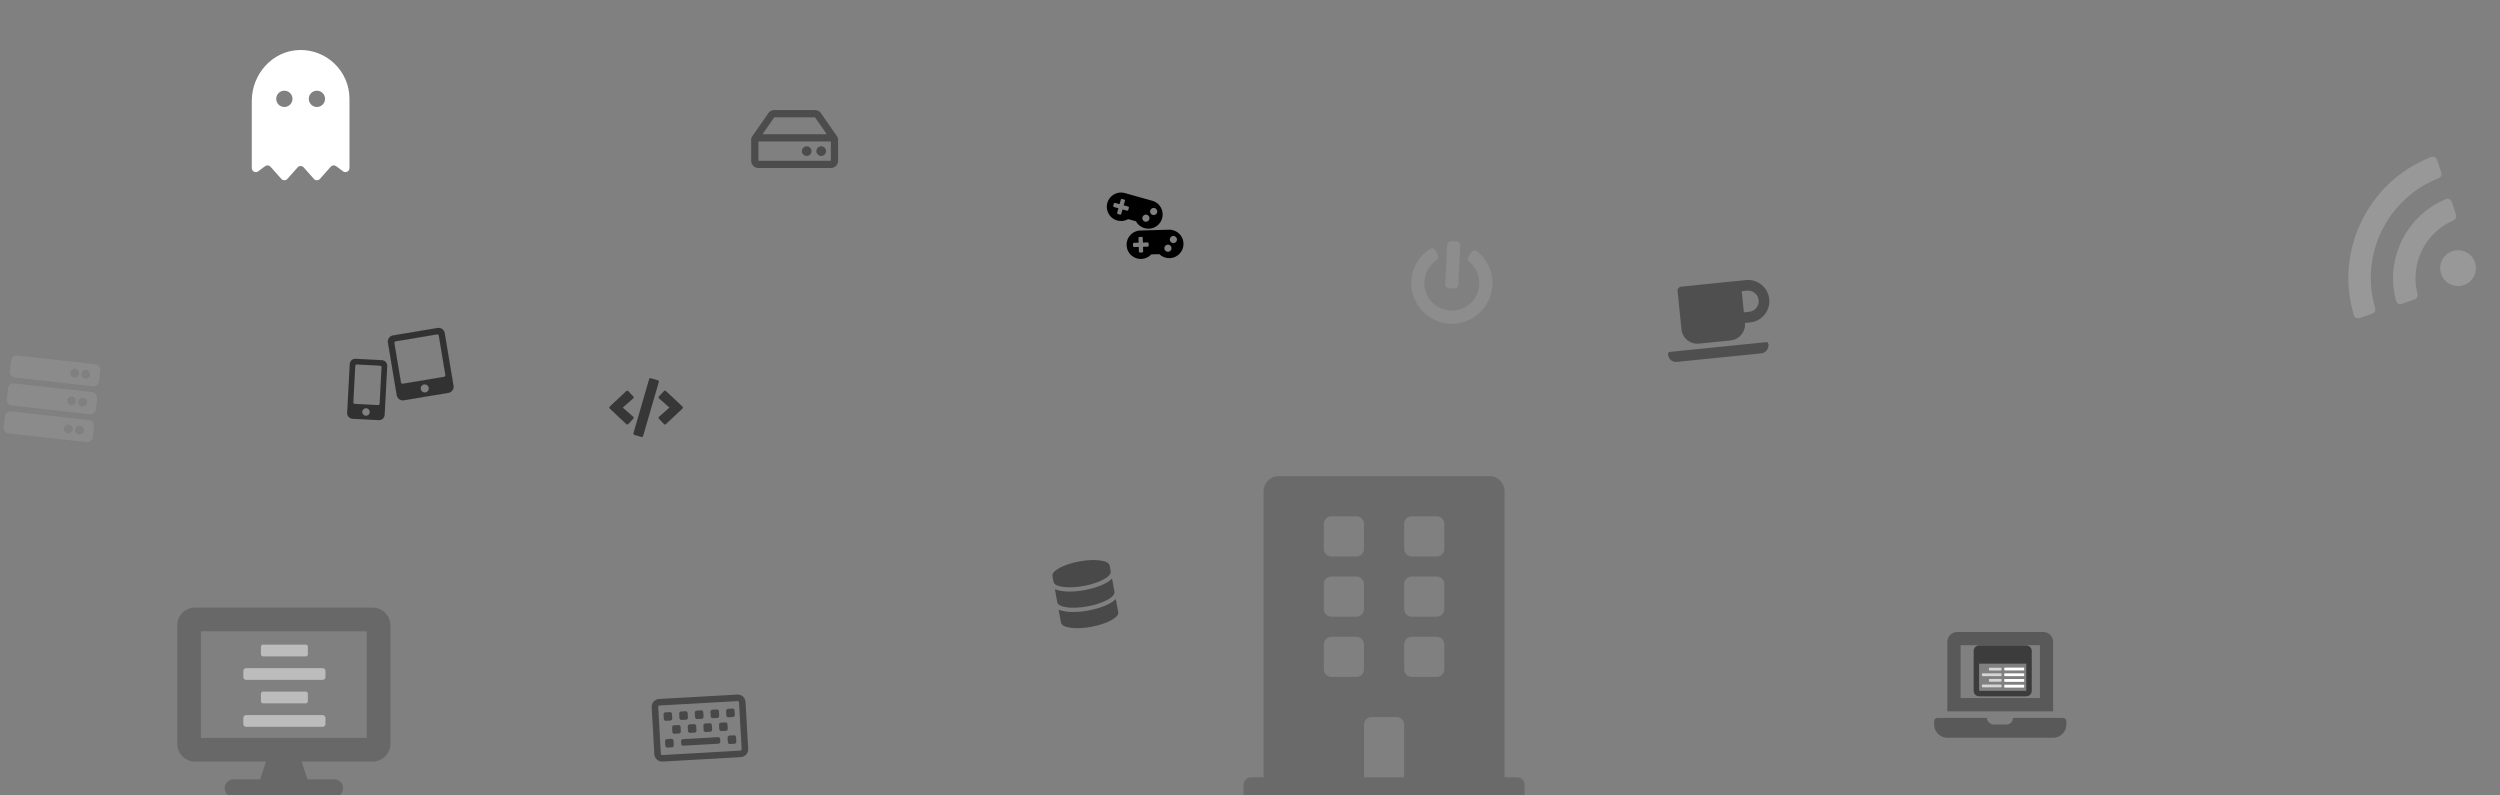<?xml version="1.0" encoding="UTF-8" standalone="no"?>
<!-- Created with Inkscape (http://www.inkscape.org/) -->

<svg
   xmlns:dc="http://purl.org/dc/elements/1.1/"
   xmlns:cc="http://creativecommons.org/ns#"
   xmlns:rdf="http://www.w3.org/1999/02/22-rdf-syntax-ns#"
   xmlns:svg="http://www.w3.org/2000/svg"
   xmlns="http://www.w3.org/2000/svg"
   xmlns:sodipodi="http://sodipodi.sourceforge.net/DTD/sodipodi-0.dtd"
   xmlns:inkscape="http://www.inkscape.org/namespaces/inkscape"
   width="2200"
   height="700"
   viewBox="0 0 582.083 185.208"
   version="1.1"
   id="svg8"
   inkscape:version="0.92.4 (5da689c313, 2019-01-14)"
   sodipodi:docname="heroBg.svg">
  <rect x="0" y="0" width="582.083" height="185.208" fill="#808080" stroke="none"/>
  <defs
     id="defs2" />
  <sodipodi:namedview
     id="base"
     pagecolor="#ffffff"
     bordercolor="#666666"
     borderopacity="1.0"
     inkscape:pageopacity="0.0"
     inkscape:pageshadow="2"
     inkscape:zoom="5.6"
     inkscape:cx="1659.1008"
     inkscape:cy="186.83915"
     inkscape:document-units="mm"
     inkscape:current-layer="layer1"
     showgrid="false"
     units="px"
     inkscape:pagecheckerboard="true"
     inkscape:window-width="2312"
     inkscape:window-height="2083"
     inkscape:window-x="1518"
     inkscape:window-y="0"
     inkscape:window-maximized="0" />
  <g
     inkscape:label="Layer 1"
     inkscape:groupmode="layer"
     id="layer1"
     transform="translate(0,-111.792)">
    <path
       id="path10"
       d="m 258.361,243.457 0.25,1.359 c 0.221,1.198 -2.582,2.724 -6.259,3.401 -3.677,0.677 -6.839,0.25 -7.06,-0.948 l -0.25,-1.359 c -0.221,-1.198 2.582,-2.724 6.259,-3.401 3.677,-0.677 6.839,-0.25 7.06,0.948 z m 0.563,3.058 0.563,3.058 c 0.221,1.198 -2.582,2.724 -6.259,3.401 -3.677,0.677 -6.839,0.25 -7.06,-0.948 l -0.563,-3.058 c 1.612,0.722 4.315,0.698 6.926,0.217 2.61,-0.481 5.144,-1.422 6.394,-2.671 z m 0.876,4.757 0.563,3.058 c 0.221,1.198 -2.582,2.724 -6.259,3.401 -3.677,0.677 -6.839,0.25 -7.06,-0.948 l -0.563,-3.058 c 1.612,0.722 4.315,0.698 6.926,0.217 2.61,-0.481 5.144,-1.422 6.394,-2.671 z"
       inkscape:connector-curvature="0"
       style="opacity:0.432;stroke-width:0.03" />
    <path
       id="path43"
       d="m 171.661,273.51 -18.21,1.028 c -1.006,0.057 -1.775,0.918 -1.718,1.924 l 0.617,10.926 c 0.057,1.006 0.918,1.775 1.924,1.718 l 18.21,-1.028 c 1.006,-0.057 1.775,-0.918 1.718,-1.924 l -0.617,-10.926 c -0.057,-1.006 -0.918,-1.775 -1.924,-1.718 z m 1.023,12.73 c 0.009,0.167 -0.119,0.311 -0.286,0.321 l -18.21,1.028 c -0.167,0.009 -0.311,-0.119 -0.321,-0.286 l -0.617,-10.926 c -0.009,-0.167 0.119,-0.311 0.286,-0.321 l 18.21,-1.028 c 0.167,-0.009 0.311,0.119 0.321,0.286 z m -14.163,-4.148 -0.06,-1.062 c -0.014,-0.251 -0.23,-0.444 -0.481,-0.43 l -1.062,0.06 c -0.251,0.014 -0.444,0.23 -0.43,0.481 l 0.06,1.062 c 0.014,0.251 0.23,0.444 0.481,0.43 l 1.062,-0.06 c 0.251,-0.014 0.444,-0.23 0.43,-0.481 z m 3.642,-0.206 -0.06,-1.062 c -0.014,-0.251 -0.23,-0.444 -0.481,-0.43 l -1.062,0.06 c -0.251,0.014 -0.444,0.23 -0.43,0.481 l 0.06,1.062 c 0.014,0.251 0.23,0.444 0.481,0.43 l 1.062,-0.06 c 0.251,-0.014 0.444,-0.23 0.43,-0.481 z m 3.642,-0.206 -0.06,-1.062 c -0.014,-0.251 -0.23,-0.444 -0.481,-0.43 l -1.062,0.06 c -0.251,0.014 -0.444,0.23 -0.43,0.481 l 0.06,1.062 c 0.014,0.251 0.23,0.444 0.481,0.43 l 1.062,-0.06 c 0.251,-0.014 0.444,-0.23 0.43,-0.481 z m 3.642,-0.206 -0.06,-1.062 c -0.014,-0.251 -0.23,-0.444 -0.481,-0.43 l -1.062,0.06 c -0.251,0.014 -0.444,0.23 -0.43,0.481 l 0.06,1.062 c 0.014,0.251 0.23,0.444 0.481,0.43 l 1.062,-0.06 c 0.251,-0.014 0.444,-0.23 0.43,-0.481 z m -12.571,3.831 -0.06,-1.062 c -0.014,-0.251 -0.23,-0.444 -0.481,-0.43 l -1.062,0.06 c -0.251,0.014 -0.444,0.23 -0.43,0.481 l 0.06,1.062 c 0.014,0.251 0.23,0.444 0.481,0.43 l 1.062,-0.06 c 0.251,-0.014 0.444,-0.23 0.43,-0.481 z m 14.568,-0.823 -0.06,-1.062 c -0.014,-0.251 -0.23,-0.444 -0.481,-0.43 l -1.062,0.06 c -0.251,0.014 -0.444,0.23 -0.43,0.481 l 0.06,1.062 c 0.014,0.251 0.23,0.444 0.481,0.43 l 1.062,-0.06 c 0.251,-0.014 0.444,-0.23 0.43,-0.481 z m -14.919,-5.399 -0.06,-1.062 c -0.014,-0.251 -0.23,-0.444 -0.481,-0.43 l -1.062,0.06 c -0.251,0.014 -0.444,0.23 -0.43,0.481 l 0.06,1.062 c 0.014,0.251 0.23,0.444 0.481,0.43 l 1.062,-0.06 c 0.251,-0.014 0.444,-0.23 0.43,-0.481 z m 3.642,-0.206 -0.06,-1.062 c -0.014,-0.251 -0.23,-0.444 -0.481,-0.43 l -1.062,0.06 c -0.251,0.014 -0.444,0.23 -0.43,0.481 l 0.06,1.062 c 0.014,0.251 0.23,0.444 0.481,0.43 l 1.062,-0.06 c 0.251,-0.014 0.444,-0.23 0.43,-0.481 z m 3.642,-0.206 -0.06,-1.062 c -0.014,-0.251 -0.23,-0.444 -0.481,-0.43 l -1.062,0.06 c -0.251,0.014 -0.444,0.23 -0.43,0.481 l 0.06,1.062 c 0.014,0.251 0.23,0.444 0.481,0.43 l 1.062,-0.06 c 0.251,-0.014 0.444,-0.23 0.43,-0.481 z m 3.642,-0.206 -0.06,-1.062 c -0.014,-0.251 -0.23,-0.444 -0.481,-0.43 l -1.062,0.06 c -0.251,0.014 -0.444,0.23 -0.43,0.481 l 0.06,1.062 c 0.014,0.251 0.23,0.444 0.481,0.43 l 1.062,-0.06 c 0.251,-0.014 0.444,-0.23 0.43,-0.481 z m 3.642,-0.206 -0.06,-1.062 c -0.014,-0.251 -0.23,-0.444 -0.481,-0.43 l -1.062,0.06 c -0.251,0.014 -0.444,0.23 -0.43,0.481 l 0.06,1.062 c 0.014,0.251 0.23,0.444 0.481,0.43 l 1.062,-0.06 c 0.251,-0.014 0.444,-0.23 0.43,-0.481 z m -3.379,6.204 -0.034,-0.607 c -0.014,-0.251 -0.23,-0.444 -0.481,-0.43 l -8.194,0.463 c -0.251,0.014 -0.444,0.23 -0.43,0.481 l 0.034,0.607 c 0.014,0.251 0.23,0.444 0.481,0.43 l 8.194,-0.463 c 0.251,-0.014 0.444,-0.23 0.43,-0.481 z"
       inkscape:connector-curvature="0"
       style="opacity:0.438;stroke-width:0.038" />
    <path
       id="path54"
       d="M 86.764,253.262 H 45.401 c -2.284,0 -4.136,1.853 -4.136,4.136 v 27.575 c 0,2.284 1.853,4.136 4.136,4.136 h 16.545 l -1.379,4.136 h -6.204 c -1.146,0 -2.068,0.922 -2.068,2.068 0,1.146 0.922,2.068 2.068,2.068 h 23.439 c 1.146,0 2.068,-0.922 2.068,-2.068 0,-1.146 -0.922,-2.068 -2.068,-2.068 h -6.204 l -1.379,-4.136 h 16.545 c 2.284,0 4.136,-1.853 4.136,-4.136 v -27.575 c 0,-2.284 -1.853,-4.136 -4.136,-4.136 z M 85.385,283.594 H 46.78 V 258.776 H 85.385 Z"
       inkscape:connector-curvature="0"
       style="opacity:0.185;stroke-width:0.086" />
    <path
       id="path76"
       d="m 395.572,191.797 7.388,-0.748 c 2.039,-0.207 3.527,-2.029 3.32,-4.068 l 1.231,-0.125 c 2.717,-0.275 4.702,-2.708 4.427,-5.424 -0.275,-2.717 -2.708,-4.702 -5.424,-4.427 l -15.084,1.528 c -0.512,0.052 -0.882,0.505 -0.83,1.017 l 0.904,8.927 c 0.207,2.039 2.029,3.527 4.068,3.32 z m 11.191,-12.329 c 1.358,-0.138 2.575,0.855 2.712,2.213 0.138,1.358 -0.855,2.575 -2.213,2.712 l -1.231,0.125 -0.499,-4.925 z m 3.332,14.59 -19.679,1.993 c -1.832,0.185 -2.597,-2.225 -1.635,-2.322 l 22.445,-2.273 c 0.962,-0.097 0.703,2.417 -1.132,2.603 z"
       inkscape:connector-curvature="0"
       style="opacity:0.386;stroke-width:0.039" />
    <path
       id="path87"
       d="M 21.635,201.765 3.425,199.73 c -0.718,-0.08 -1.236,-0.728 -1.155,-1.446 l 0.291,-2.602 c 0.08,-0.718 0.728,-1.236 1.446,-1.155 l 18.211,2.035 c 0.718,0.08 1.236,0.728 1.155,1.446 l -0.291,2.602 c -0.08,0.718 -0.728,1.236 -1.446,1.155 z m -1.551,-3.795 c -0.539,-0.06 -1.024,0.328 -1.085,0.867 -0.06,0.539 0.328,1.024 0.867,1.085 0.539,0.06 1.024,-0.328 1.085,-0.867 0.06,-0.539 -0.328,-1.024 -0.867,-1.085 z m -2.602,-0.291 c -0.539,-0.06 -1.024,0.328 -1.085,0.867 -0.06,0.539 0.328,1.024 0.867,1.085 0.539,0.06 1.024,-0.328 1.085,-0.867 0.06,-0.539 -0.328,-1.024 -0.867,-1.085 z m 3.426,10.59 -18.211,-2.035 c -0.718,-0.08 -1.236,-0.728 -1.155,-1.446 l 0.291,-2.602 c 0.08,-0.718 0.728,-1.236 1.446,-1.155 l 18.211,2.035 c 0.718,0.08 1.236,0.728 1.155,1.446 l -0.291,2.602 c -0.08,0.718 -0.728,1.236 -1.446,1.155 z m -1.551,-3.795 c -0.539,-0.06 -1.024,0.328 -1.085,0.867 -0.06,0.539 0.328,1.024 0.867,1.085 0.539,0.06 1.024,-0.328 1.085,-0.867 0.06,-0.539 -0.328,-1.024 -0.867,-1.085 z m -2.602,-0.291 c -0.539,-0.06 -1.024,0.328 -1.085,0.867 -0.06,0.539 0.328,1.024 0.867,1.085 0.539,0.06 1.024,-0.328 1.085,-0.867 0.06,-0.539 -0.328,-1.024 -0.867,-1.085 z m 3.426,10.59 -18.211,-2.035 c -0.718,-0.08 -1.236,-0.728 -1.155,-1.446 l 0.291,-2.602 c 0.08,-0.718 0.728,-1.236 1.446,-1.155 l 18.211,2.035 c 0.718,0.08 1.236,0.728 1.155,1.446 l -0.291,2.602 c -0.08,0.718 -0.728,1.236 -1.446,1.155 z m -1.551,-3.795 c -0.539,-0.06 -1.024,0.328 -1.085,0.867 -0.06,0.539 0.328,1.024 0.867,1.085 0.539,0.06 1.024,-0.328 1.085,-0.867 0.06,-0.539 -0.328,-1.024 -0.867,-1.085 z m -2.602,-0.291 c -0.539,-0.06 -1.024,0.328 -1.085,0.867 -0.06,0.539 0.328,1.024 0.867,1.085 0.539,0.06 1.024,-0.328 1.085,-0.867 0.06,-0.539 -0.328,-1.024 -0.867,-1.085 z"
       inkscape:connector-curvature="0"
       style="opacity:0.091;fill:#ffffff;fill-opacity:1;stroke:#000000;stroke-width:0.041;stroke-opacity:1" />
    <path
       id="path109"
       d="m 194.833,143.451 -3.692,-5.307 a 1.686,1.686 0 0 0 -1.384,-0.723 h -9.48 a 1.686,1.686 0 0 0 -1.384,0.723 l -3.692,5.307 a 1.686,1.686 0 0 0 -0.302,0.963 v 4.811 c 0,0.931 0.755,1.686 1.686,1.686 h 16.863 c 0.931,0 1.686,-0.755 1.686,-1.686 v -4.811 c 0,-0.344 -0.105,-0.68 -0.302,-0.963 z m -14.555,-4.344 h 9.48 l 2.737,3.935 h -14.954 z m 13.171,10.118 h -16.863 v -4.497 h 16.863 z m -1.124,-2.248 c 0,0.621 -0.503,1.124 -1.124,1.124 -0.621,0 -1.124,-0.503 -1.124,-1.124 0,-0.621 0.503,-1.124 1.124,-1.124 0.621,0 1.124,0.503 1.124,1.124 z m -3.373,0 c 0,0.621 -0.503,1.124 -1.124,1.124 -0.621,0 -1.124,-0.503 -1.124,-1.124 0,-0.621 0.503,-1.124 1.124,-1.124 0.621,0 1.124,0.503 1.124,1.124 z"
       inkscape:connector-curvature="0"
       style="opacity:0.406;stroke-width:0.035" />
    <path
       id="path120"
       d="m 149.337,213.532 -1.633,-0.474 c -0.171,-0.048 -0.268,-0.228 -0.22,-0.399 l 3.655,-12.589 c 0.048,-0.171 0.228,-0.268 0.399,-0.22 l 1.633,0.474 c 0.171,0.048 0.268,0.228 0.22,0.399 l -3.655,12.589 c -0.051,0.171 -0.228,0.27 -0.399,0.22 z m -3.052,-3.004 1.165,-1.242 c 0.123,-0.131 0.115,-0.34 -0.021,-0.461 l -2.426,-2.134 2.426,-2.134 c 0.137,-0.12 0.147,-0.329 0.021,-0.461 l -1.165,-1.242 c -0.12,-0.129 -0.324,-0.137 -0.455,-0.013 l -3.858,3.614 c -0.137,0.126 -0.137,0.343 0,0.469 l 3.858,3.617 c 0.131,0.123 0.335,0.118 0.455,-0.013 z m 8.76,0.016 3.858,-3.617 c 0.137,-0.126 0.137,-0.343 0,-0.469 l -3.858,-3.62 c -0.129,-0.12 -0.332,-0.115 -0.455,0.013 l -1.165,1.242 c -0.123,0.131 -0.115,0.34 0.021,0.461 l 2.426,2.137 -2.426,2.134 c -0.137,0.12 -0.147,0.329 -0.021,0.461 l 1.165,1.242 c 0.12,0.131 0.324,0.137 0.455,0.016 z"
       inkscape:connector-curvature="0"
       style="opacity:0.571;stroke-width:0.027" />
    <path
       id="path142"
       d="m 101.882,188.167 -10.369,1.732 c -0.781,0.13 -1.308,0.87 -1.178,1.65 l 2.047,12.254 c 0.13,0.781 0.87,1.308 1.65,1.178 l 10.369,-1.732 c 0.781,-0.13 1.308,-0.87 1.178,-1.65 l -2.047,-12.254 c -0.13,-0.781 -0.87,-1.308 -1.65,-1.178 z m -2.822,15.005 c -0.521,0.087 -1.013,-0.264 -1.1,-0.785 -0.087,-0.521 0.264,-1.013 0.785,-1.1 0.521,-0.087 1.013,0.264 1.1,0.785 0.087,0.521 -0.264,1.013 -0.785,1.1 z m 4.653,-4.047 c 0.033,0.194 -0.1,0.38 -0.294,0.413 l -9.662,1.614 c -0.194,0.033 -0.38,-0.1 -0.413,-0.294 l -1.535,-9.191 c -0.032,-0.194 0.1,-0.38 0.294,-0.413 l 9.662,-1.614 c 0.194,-0.033 0.38,0.1 0.413,0.294 z"
       inkscape:connector-curvature="0"
       style="opacity:0.607;stroke:#000000;stroke-width:0.03;stroke-opacity:1" />
    <path
       id="path164"
       d="m 88.923,195.649 -6.113,-0.325 c -0.723,-0.038 -1.341,0.517 -1.38,1.24 l -0.603,11.353 c -0.038,0.723 0.517,1.341 1.24,1.38 l 6.113,0.325 c 0.723,0.038 1.341,-0.517 1.38,-1.24 l 0.603,-11.353 c 0.038,-0.723 -0.517,-1.341 -1.24,-1.38 z m -3.752,12.937 c -0.483,-0.026 -0.853,-0.437 -0.827,-0.92 0.026,-0.483 0.437,-0.853 0.92,-0.827 0.483,0.026 0.853,0.437 0.827,0.92 -0.026,0.483 -0.437,0.853 -0.92,0.827 z m 3.213,-2.785 c -0.01,0.18 -0.165,0.32 -0.345,0.31 l -5.458,-0.29 c -0.18,-0.01 -0.32,-0.165 -0.31,-0.345 l 0.452,-8.515 c 0.01,-0.18 0.165,-0.32 0.345,-0.31 l 5.458,0.29 c 0.18,0.01 0.32,0.165 0.31,0.345 z"
       inkscape:connector-curvature="0"
       style="opacity:0.614;stroke-width:0.027" />
    <path
       id="path175"
       d="m 343.896,170.289 c 2.315,1.83 3.739,4.708 3.585,7.879 -0.254,5.208 -4.678,9.225 -9.883,8.983 -5.197,-0.242 -9.247,-4.686 -9.001,-9.887 0.151,-3.171 1.848,-5.905 4.327,-7.505 0.461,-0.294 1.075,-0.131 1.318,0.358 l 0.549,1.099 c 0.205,0.411 0.074,0.912 -0.309,1.168 -1.637,1.096 -2.736,2.904 -2.839,5.01 -0.175,3.514 2.525,6.538 6.084,6.711 3.487,0.17 6.556,-2.512 6.71,-6.126 0.085,-1.973 -0.752,-3.921 -2.344,-5.228 -0.356,-0.292 -0.434,-0.803 -0.19,-1.188 l 0.654,-1.04 c 0.29,-0.459 0.913,-0.57 1.339,-0.232 z m -4.349,7.798 0.445,-9.137 c 0.025,-0.506 -0.363,-0.934 -0.869,-0.958 l -1.218,-0.059 c -0.506,-0.025 -0.934,0.363 -0.958,0.869 l -0.445,9.137 c -0.025,0.506 0.363,0.934 0.869,0.958 l 1.218,0.059 c 0.506,0.025 0.934,-0.363 0.958,-0.869 z"
       inkscape:connector-curvature="0"
       style="opacity:0.107;fill:#ffffff;fill-opacity:1;stroke-width:0.038" />
    <path
       id="path834"
       d="m 353.228,292.776 h -2.922 v -66.616 c 0,-1.936 -1.57,-3.506 -3.506,-3.506 h -49.085 c -1.936,0 -3.506,1.57 -3.506,3.506 v 66.616 h -2.922 c -0.968,0 -1.753,0.785 -1.753,1.753 v 2.922 h 65.447 v -2.922 c 0,-0.968 -0.785,-1.753 -1.753,-1.753 z m -44.995,-59.019 c 0,-0.968 0.785,-1.753 1.753,-1.753 h 5.843 c 0.968,0 1.753,0.785 1.753,1.753 v 5.843 c 0,0.968 -0.785,1.753 -1.753,1.753 h -5.843 c -0.968,0 -1.753,-0.785 -1.753,-1.753 z m 0,14.024 c 0,-0.968 0.785,-1.753 1.753,-1.753 h 5.843 c 0.968,0 1.753,0.785 1.753,1.753 v 5.843 c 0,0.968 -0.785,1.753 -1.753,1.753 h -5.843 c -0.968,0 -1.753,-0.785 -1.753,-1.753 z m 7.597,21.621 h -5.843 c -0.968,0 -1.753,-0.785 -1.753,-1.753 v -5.843 c 0,-0.968 0.785,-1.753 1.753,-1.753 h 5.843 c 0.968,0 1.753,0.785 1.753,1.753 v 5.843 c 0,0.968 -0.785,1.753 -1.753,1.753 z m 11.103,23.374 h -9.35 v -12.271 c 0,-0.968 0.785,-1.753 1.753,-1.753 h 5.843 c 0.968,0 1.753,0.785 1.753,1.753 z m 9.35,-25.127 c 0,0.968 -0.785,1.753 -1.753,1.753 h -5.843 c -0.968,0 -1.753,-0.785 -1.753,-1.753 v -5.843 c 0,-0.968 0.785,-1.753 1.753,-1.753 h 5.843 c 0.968,0 1.753,0.785 1.753,1.753 z m 0,-14.024 c 0,0.968 -0.785,1.753 -1.753,1.753 h -5.843 c -0.968,0 -1.753,-0.785 -1.753,-1.753 v -5.843 c 0,-0.968 0.785,-1.753 1.753,-1.753 h 5.843 c 0.968,0 1.753,0.785 1.753,1.753 z m 0,-14.024 c 0,0.968 -0.785,1.753 -1.753,1.753 h -5.843 c -0.968,0 -1.753,-0.785 -1.753,-1.753 v -5.843 c 0,-0.968 0.785,-1.753 1.753,-1.753 h 5.843 c 0.968,0 1.753,0.785 1.753,1.753 z"
       inkscape:connector-curvature="0"
       style="opacity:0.169;stroke-width:0.146" />
    <path
       id="path845"
       d="m 566.049,148.352 c -14.644,5.675 -22.515,21.788 -17.999,36.823 0.17,0.565 0.776,0.871 1.334,0.677 l 2.965,-1.031 c 0.532,-0.184 0.822,-0.759 0.662,-1.299 -3.646,-12.352 2.794,-25.53 14.782,-30.242 0.524,-0.206 0.799,-0.787 0.618,-1.321 l -1.008,-2.973 c -0.19,-0.558 -0.803,-0.849 -1.354,-0.636 z m 2.525,24.045 c -1.01,2.067 -0.154,4.561 1.913,5.571 2.067,1.01 4.561,0.154 5.571,-1.913 1.01,-2.067 0.154,-4.561 -1.913,-5.571 -2.067,-1.01 -4.561,-0.154 -5.571,1.913 z m 0.905,-14.238 c -9.253,3.826 -14.247,14.058 -11.584,23.699 0.159,0.578 0.772,0.893 1.337,0.695 l 2.972,-1.042 c 0.518,-0.182 0.817,-0.735 0.677,-1.266 -1.844,-6.982 1.76,-14.332 8.388,-17.159 0.505,-0.216 0.759,-0.792 0.583,-1.312 l -1.003,-2.985 c -0.19,-0.568 -0.817,-0.858 -1.37,-0.629 z"
       inkscape:connector-curvature="0"
       style="opacity:0.192;fill:#ffffff;fill-opacity:1;stroke-width:0.065" />
    <path
       id="path856"
       d="m 268.288,158.538 -6.376,-1.788 a 3.31,3.31 0 1 0 0.756,6.056 l 1.823,0.511 a 3.31,3.31 0 1 0 3.796,-4.78 z m -5.584,2.13 a 0.248,0.248 0 0 1 -0.306,0.172 l -1.036,-0.29 -0.29,1.036 a 0.248,0.248 0 0 1 -0.306,0.172 l -0.478,-0.134 a 0.248,0.248 0 0 1 -0.172,-0.306 l 0.29,-1.036 -1.036,-0.29 a 0.248,0.248 0 0 1 -0.172,-0.306 l 0.134,-0.478 a 0.248,0.248 0 0 1 0.306,-0.172 l 1.036,0.29 0.29,-1.036 a 0.248,0.248 0 0 1 0.306,-0.172 l 0.478,0.134 a 0.248,0.248 0 0 1 0.172,0.306 l -0.29,1.036 1.036,0.29 a 0.248,0.248 0 0 1 0.172,0.306 z m 3.878,2.721 a 0.828,0.828 0 1 1 1.02,-0.573 0.828,0.828 0 0 1 -1.02,0.573 z m 1.811,-1.555 a 0.828,0.828 0 1 1 1.02,-0.573 0.828,0.828 0 0 1 -1.02,0.573 z"
       inkscape:connector-curvature="0"
       style="stroke-width:0.021" />
    <path
       id="path856-6"
       d="m 272.146,165.274 -6.619,0.189 a 3.31,3.31 0 1 0 2.523,5.557 l 1.893,-0.054 a 3.31,3.31 0 1 0 2.203,-5.692 z m -4.698,3.694 a 0.248,0.248 0 0 1 -0.241,0.255 l -1.075,0.031 0.031,1.075 a 0.248,0.248 0 0 1 -0.241,0.255 l -0.496,0.014 a 0.248,0.248 0 0 1 -0.255,-0.241 l -0.031,-1.075 -1.075,0.031 a 0.248,0.248 0 0 1 -0.255,-0.241 l -0.014,-0.496 a 0.248,0.248 0 0 1 0.241,-0.255 l 1.075,-0.031 -0.031,-1.075 a 0.248,0.248 0 0 1 0.241,-0.255 l 0.496,-0.014 a 0.248,0.248 0 0 1 0.255,0.241 l 0.031,1.075 1.075,-0.031 a 0.248,0.248 0 0 1 0.255,0.241 z m 4.512,1.444 a 0.828,0.828 0 1 1 0.804,-0.851 0.828,0.828 0 0 1 -0.804,0.851 z m 1.267,-2.023 a 0.828,0.828 0 1 1 0.804,-0.851 0.828,0.828 0 0 1 -0.804,0.851 z"
       inkscape:connector-curvature="0"
       style="stroke-width:0.021" />
    <path
       id="path882"
       d="m 69.647,123.439 c -6.225,0.187 -11.023,5.617 -11.023,11.844 v 15.632 c 0,0.845 1.021,1.267 1.618,0.67 l 1.476,-1.098 c 0.394,-0.293 0.948,-0.236 1.274,0.131 l 2.544,2.864 c 0.37,0.37 0.97,0.37 1.34,0 l 2.412,-2.716 c 0.377,-0.425 1.04,-0.425 1.417,0 l 2.412,2.716 c 0.37,0.37 0.97,0.37 1.34,0 l 2.544,-2.864 c 0.326,-0.367 0.88,-0.425 1.274,-0.131 l 1.476,1.098 c 0.597,0.597 1.618,0.174 1.618,-0.67 v -16.109 c 0,-6.397 -5.282,-11.56 -11.722,-11.367 z m -3.441,13.262 c -1.047,0 -1.895,-0.849 -1.895,-1.895 0,-1.047 0.849,-1.895 1.895,-1.895 1.047,0 1.895,0.849 1.895,1.895 0,1.047 -0.849,1.895 -1.895,1.895 z m 7.582,0 c -1.047,0 -1.895,-0.849 -1.895,-1.895 0,-1.047 0.849,-1.895 1.895,-1.895 1.047,0 1.895,0.849 1.895,1.895 0,1.047 -0.849,1.895 -1.895,1.895 z"
       inkscape:connector-curvature="0"
       style="fill:#ffffff;fill-opacity:1;stroke-width:0.059" />
    <path
       id="path904"
       d="m 480.347,278.946 h -11.661 c -0.036,0.953 -0.707,1.539 -1.575,1.539 h -2.924 c -0.899,0 -1.588,-0.84 -1.576,-1.539 h -11.506 c -0.423,0 -0.77,0.346 -0.77,0.77 v 0.77 c 0,1.693 1.385,3.078 3.078,3.078 h 24.625 c 1.693,0 3.078,-1.385 3.078,-3.078 v -0.77 c 0,-0.423 -0.346,-0.77 -0.77,-0.77 z m -2.309,-17.699 c 0,-1.27 -1.039,-2.309 -2.309,-2.309 h -20.008 c -1.27,0 -2.309,1.039 -2.309,2.309 v 16.16 h 24.625 z m -3.078,13.082 h -18.469 v -12.313 h 18.469 z"
       inkscape:connector-curvature="0"
       style="opacity:0.305;stroke-width:0.048" />
    <path
       id="path926"
       d="m 471.791,262.081 h -10.989 c -0.7,0 -1.268,0.568 -1.268,1.268 v 9.298 c 0,0.7 0.568,1.268 1.268,1.268 h 10.989 c 0.7,0 1.268,-0.568 1.268,-1.268 v -9.298 c 0,-0.7 -0.568,-1.268 -1.268,-1.268 z m 0,10.408 c 0,0.087 -0.071,0.158 -0.159,0.158 h -10.672 c -0.087,0 -0.159,-0.071 -0.159,-0.158 v -6.181 h 10.989 z"
       inkscape:connector-curvature="0"
       style="opacity:0.529;stroke-width:0.026" />
    <path
       id="path948"
       d="M 75.098,267.354 H 57.333 a 0.683,0.683 0 0 0 -0.683,0.683 v 1.367 a 0.683,0.683 0 0 0 0.683,0.683 H 75.098 a 0.683,0.683 0 0 0 0.683,-0.683 v -1.367 a 0.683,0.683 0 0 0 -0.683,-0.683 z m 0,10.932 H 57.333 a 0.683,0.683 0 0 0 -0.683,0.683 v 1.367 a 0.683,0.683 0 0 0 0.683,0.683 H 75.098 a 0.683,0.683 0 0 0 0.683,-0.683 v -1.367 A 0.683,0.683 0 0 0 75.098,278.286 Z M 61.267,264.62 h 9.899 a 0.516,0.516 0 0 0 0.516,-0.517 v -1.7 a 0.516,0.516 0 0 0 -0.516,-0.516 h -9.899 a 0.516,0.516 0 0 0 -0.517,0.516 v 1.7 a 0.517,0.517 0 0 0 0.517,0.517 z m 9.899,10.932 a 0.516,0.516 0 0 0 0.516,-0.517 v -1.7 a 0.516,0.516 0 0 0 -0.516,-0.516 h -9.899 a 0.516,0.516 0 0 0 -0.517,0.516 v 1.7 a 0.517,0.517 0 0 0 0.517,0.517 z"
       inkscape:connector-curvature="0"
       style="opacity:0.471;fill:#ffffff;fill-opacity:1;stroke-width:0.043" />
    <path
       id="path959"
       d="m 461.623,269.216 h 4.244 a 0.163,0.163 0 0 0 0.163,-0.163 v -0.326 a 0.163,0.163 0 0 0 -0.163,-0.163 h -4.244 a 0.163,0.163 0 0 0 -0.163,0.163 v 0.326 a 0.163,0.163 0 0 0 0.163,0.163 z m 4.244,1.959 h -4.244 a 0.163,0.163 0 0 0 -0.163,0.163 v 0.326 a 0.163,0.163 0 0 0 0.163,0.163 h 4.244 a 0.163,0.163 0 0 0 0.163,-0.163 v -0.326 a 0.163,0.163 0 0 0 -0.163,-0.163 z m 0.032,-3.917 h -2.676 a 0.131,0.131 0 0 0 -0.131,0.131 v 0.391 a 0.131,0.131 0 0 0 0.131,0.131 h 2.676 a 0.131,0.131 0 0 0 0.131,-0.131 v -0.391 a 0.131,0.131 0 0 0 -0.131,-0.131 z m 0,2.611 h -2.676 a 0.131,0.131 0 0 0 -0.131,0.131 v 0.391 a 0.131,0.131 0 0 0 0.131,0.131 h 2.676 a 0.131,0.131 0 0 0 0.131,-0.131 v -0.391 a 0.131,0.131 0 0 0 -0.131,-0.131 z"
       inkscape:connector-curvature="0"
       style="opacity:0.666;fill:#ffffff;fill-opacity:1;stroke-width:0.01" />
    <path
       id="path970"
       d="m 471.136,271.218 h -4.318 a 0.166,0.166 0 0 0 -0.166,0.166 v 0.332 a 0.166,0.166 0 0 0 0.166,0.166 h 4.318 a 0.166,0.166 0 0 0 0.166,-0.166 v -0.332 a 0.166,0.166 0 0 0 -0.166,-0.166 z m 0,-1.329 h -4.318 a 0.166,0.166 0 0 0 -0.166,0.166 v 0.332 a 0.166,0.166 0 0 0 0.166,0.166 h 4.318 a 0.166,0.166 0 0 0 0.166,-0.166 v -0.332 a 0.166,0.166 0 0 0 -0.166,-0.166 z m 0,-1.329 h -4.318 a 0.166,0.166 0 0 0 -0.166,0.166 v 0.332 a 0.166,0.166 0 0 0 0.166,0.166 h 4.318 a 0.166,0.166 0 0 0 0.166,-0.166 v -0.332 a 0.166,0.166 0 0 0 -0.166,-0.166 z m 0,-1.329 h -4.318 a 0.166,0.166 0 0 0 -0.166,0.166 v 0.332 a 0.166,0.166 0 0 0 0.166,0.166 h 4.318 a 0.166,0.166 0 0 0 0.166,-0.166 v -0.332 a 0.166,0.166 0 0 0 -0.166,-0.166 z"
       inkscape:connector-curvature="0"
       style="fill:#ffffff;fill-opacity:1;stroke-width:0.01" />
  </g>
</svg>
